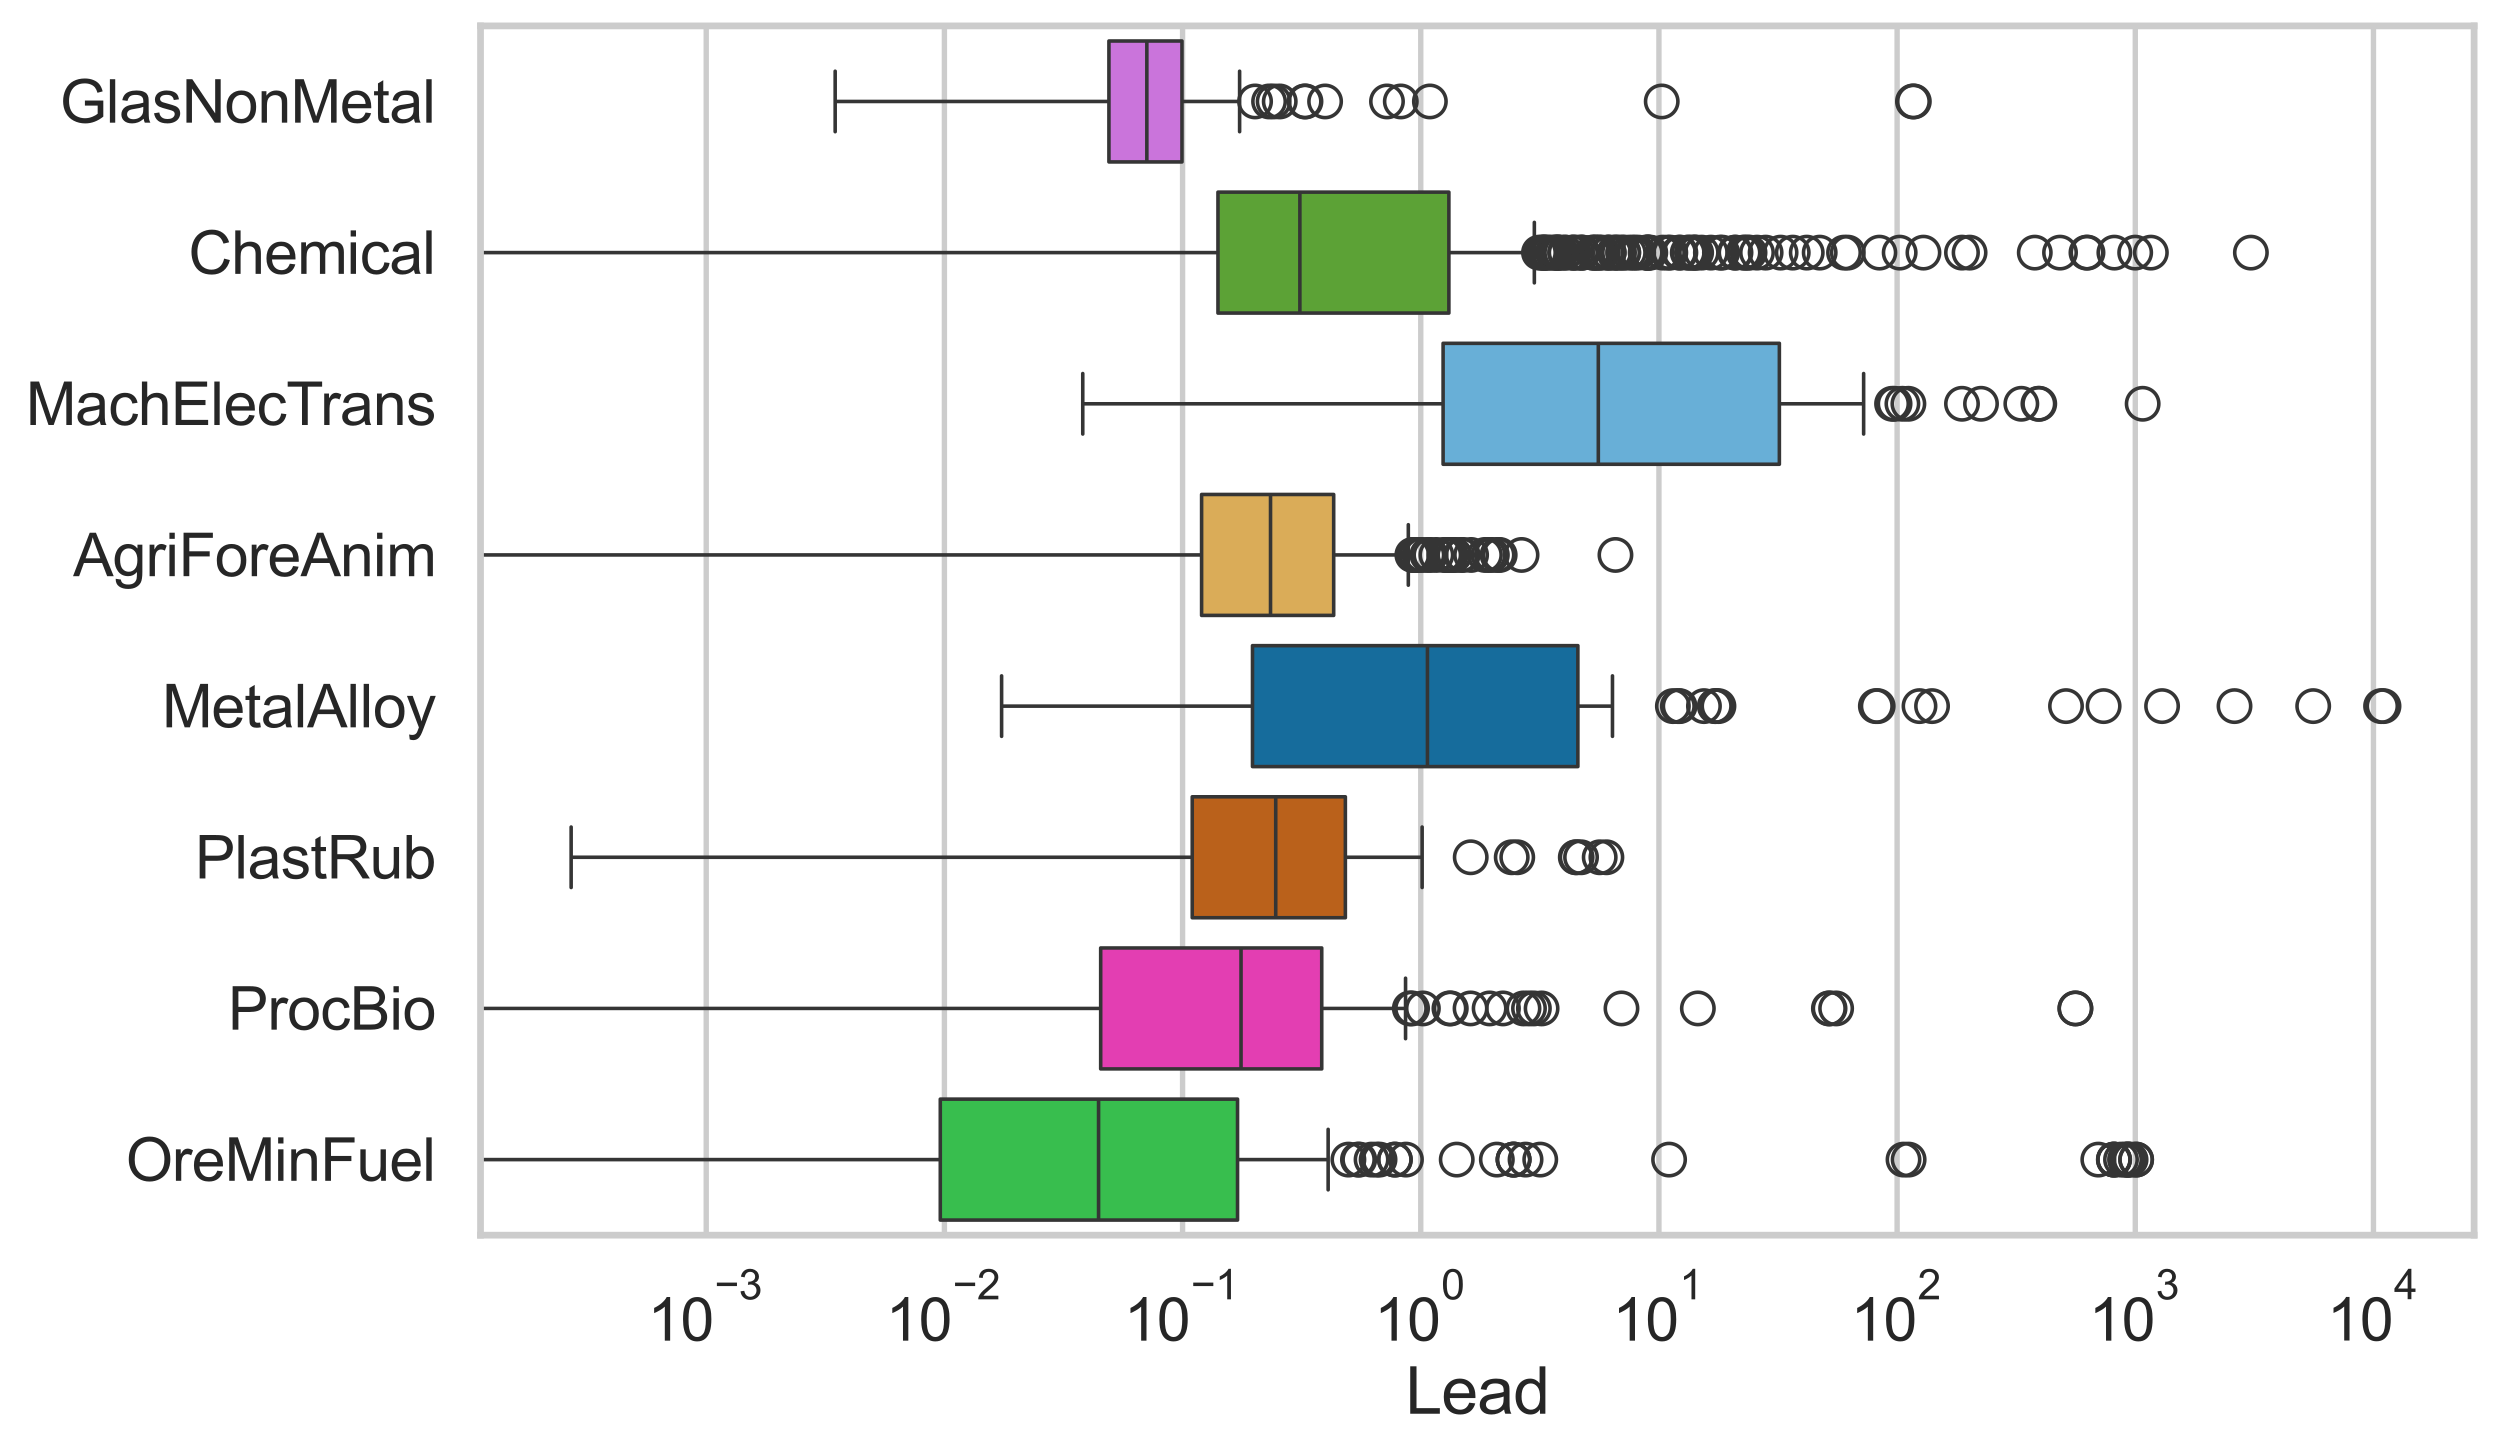 <?xml version="1.0" encoding="utf-8" standalone="no"?>
<!DOCTYPE svg PUBLIC "-//W3C//DTD SVG 1.1//EN"
  "http://www.w3.org/Graphics/SVG/1.1/DTD/svg11.dtd">
<svg xmlns:xlink="http://www.w3.org/1999/xlink" width="695.577pt" height="404.121pt" viewBox="0 0 695.577 404.121" xmlns="http://www.w3.org/2000/svg" version="1.1">
 <defs>
  <style type="text/css">*{stroke-linejoin: round; stroke-linecap: butt}</style>
 </defs>
 <g id="figure_1">
  <g id="patch_1">
   <path d="M 0 404.121 
L 695.577 404.121 
L 695.577 0 
L 0 0 
z
" style="fill: #ffffff"/>
  </g>
  <g id="axes_1">
   <g id="patch_2">
    <path d="M 133.697 343.665 
L 688.377 343.665 
L 688.377 7.2 
L 133.697 7.2 
z
" style="fill: #ffffff"/>
   </g>
   <g id="matplotlib.axis_1">
    <g id="xtick_1">
     <g id="line2d_1">
      <path d="M 196.495 343.665 
L 196.495 7.2 
" clip-path="url(#pb76ad2606c)" style="fill: none; stroke: #cccccc; stroke-width: 1.5; stroke-linecap: round"/>
     </g>
     <g id="text_1">
      <!-- $\mathdefault{10^{-3}}$ -->
      <g style="fill: #262626" transform="translate(180.16 373.18) scale(0.165 -0.165)">
       <defs>
        <path id="ArialMT-31" d="M 2384 0 
L 1822 0 
L 1822 3584 
Q 1619 3391 1289 3197 
Q 959 3003 697 2906 
L 697 3450 
Q 1169 3672 1522 3987 
Q 1875 4303 2022 4600 
L 2384 4600 
L 2384 0 
z
" transform="scale(0.016)"/>
        <path id="ArialMT-30" d="M 266 2259 
Q 266 3072 433 3567 
Q 600 4063 929 4331 
Q 1259 4600 1759 4600 
Q 2128 4600 2406 4451 
Q 2684 4303 2865 4023 
Q 3047 3744 3150 3342 
Q 3253 2941 3253 2259 
Q 3253 1453 3087 958 
Q 2922 463 2592 192 
Q 2263 -78 1759 -78 
Q 1097 -78 719 397 
Q 266 969 266 2259 
z
M 844 2259 
Q 844 1131 1108 757 
Q 1372 384 1759 384 
Q 2147 384 2411 759 
Q 2675 1134 2675 2259 
Q 2675 3391 2411 3762 
Q 2147 4134 1753 4134 
Q 1366 4134 1134 3806 
Q 844 3388 844 2259 
z
" transform="scale(0.016)"/>
        <path id="ArialMT-2212" d="M 3381 1997 
L 356 1997 
L 356 2522 
L 3381 2522 
L 3381 1997 
z
" transform="scale(0.016)"/>
        <path id="ArialMT-33" d="M 269 1209 
L 831 1284 
Q 928 806 1161 595 
Q 1394 384 1728 384 
Q 2125 384 2398 659 
Q 2672 934 2672 1341 
Q 2672 1728 2419 1979 
Q 2166 2231 1775 2231 
Q 1616 2231 1378 2169 
L 1441 2663 
Q 1497 2656 1531 2656 
Q 1891 2656 2178 2843 
Q 2466 3031 2466 3422 
Q 2466 3731 2256 3934 
Q 2047 4138 1716 4138 
Q 1388 4138 1169 3931 
Q 950 3725 888 3313 
L 325 3413 
Q 428 3978 793 4289 
Q 1159 4600 1703 4600 
Q 2078 4600 2393 4439 
Q 2709 4278 2876 4000 
Q 3044 3722 3044 3409 
Q 3044 3113 2884 2869 
Q 2725 2625 2413 2481 
Q 2819 2388 3044 2092 
Q 3269 1797 3269 1353 
Q 3269 753 2831 336 
Q 2394 -81 1725 -81 
Q 1122 -81 723 278 
Q 325 638 269 1209 
z
" transform="scale(0.016)"/>
       </defs>
       <use xlink:href="#ArialMT-31" transform="translate(0 0.994)"/>
       <use xlink:href="#ArialMT-30" transform="translate(55.615 0.994)"/>
       <use xlink:href="#ArialMT-2212" transform="translate(112.973 70.688) scale(0.7)"/>
       <use xlink:href="#ArialMT-33" transform="translate(153.852 70.688) scale(0.7)"/>
      </g>
     </g>
    </g>
    <g id="xtick_2">
     <g id="line2d_2">
      <path d="M 262.763 343.665 
L 262.763 7.2 
" clip-path="url(#pb76ad2606c)" style="fill: none; stroke: #cccccc; stroke-width: 1.5; stroke-linecap: round"/>
     </g>
     <g id="text_2">
      <!-- $\mathdefault{10^{-2}}$ -->
      <g style="fill: #262626" transform="translate(246.428 373.18) scale(0.165 -0.165)">
       <defs>
        <path id="ArialMT-32" d="M 3222 541 
L 3222 0 
L 194 0 
Q 188 203 259 391 
Q 375 700 629 1000 
Q 884 1300 1366 1694 
Q 2113 2306 2375 2664 
Q 2638 3022 2638 3341 
Q 2638 3675 2398 3904 
Q 2159 4134 1775 4134 
Q 1369 4134 1125 3890 
Q 881 3647 878 3216 
L 300 3275 
Q 359 3922 746 4261 
Q 1134 4600 1788 4600 
Q 2447 4600 2831 4234 
Q 3216 3869 3216 3328 
Q 3216 3053 3103 2787 
Q 2991 2522 2730 2228 
Q 2469 1934 1863 1422 
Q 1356 997 1212 845 
Q 1069 694 975 541 
L 3222 541 
z
" transform="scale(0.016)"/>
       </defs>
       <use xlink:href="#ArialMT-31" transform="translate(0 0.994)"/>
       <use xlink:href="#ArialMT-30" transform="translate(55.615 0.994)"/>
       <use xlink:href="#ArialMT-2212" transform="translate(112.973 70.688) scale(0.7)"/>
       <use xlink:href="#ArialMT-32" transform="translate(153.852 70.688) scale(0.7)"/>
      </g>
     </g>
    </g>
    <g id="xtick_3">
     <g id="line2d_3">
      <path d="M 329.031 343.665 
L 329.031 7.2 
" clip-path="url(#pb76ad2606c)" style="fill: none; stroke: #cccccc; stroke-width: 1.5; stroke-linecap: round"/>
     </g>
     <g id="text_3">
      <!-- $\mathdefault{10^{-1}}$ -->
      <g style="fill: #262626" transform="translate(312.696 373.18) scale(0.165 -0.165)">
       <use xlink:href="#ArialMT-31" transform="translate(0 0.994)"/>
       <use xlink:href="#ArialMT-30" transform="translate(55.615 0.994)"/>
       <use xlink:href="#ArialMT-2212" transform="translate(112.973 70.688) scale(0.7)"/>
       <use xlink:href="#ArialMT-31" transform="translate(153.852 70.688) scale(0.7)"/>
      </g>
     </g>
    </g>
    <g id="xtick_4">
     <g id="line2d_4">
      <path d="M 395.298 343.665 
L 395.298 7.2 
" clip-path="url(#pb76ad2606c)" style="fill: none; stroke: #cccccc; stroke-width: 1.5; stroke-linecap: round"/>
     </g>
     <g id="text_4">
      <!-- $\mathdefault{10^{0}}$ -->
      <g style="fill: #262626" transform="translate(382.346 373.18) scale(0.165 -0.165)">
       <use xlink:href="#ArialMT-31" transform="translate(0 0.994)"/>
       <use xlink:href="#ArialMT-30" transform="translate(55.615 0.994)"/>
       <use xlink:href="#ArialMT-30" transform="translate(112.973 70.688) scale(0.7)"/>
      </g>
     </g>
    </g>
    <g id="xtick_5">
     <g id="line2d_5">
      <path d="M 461.566 343.665 
L 461.566 7.2 
" clip-path="url(#pb76ad2606c)" style="fill: none; stroke: #cccccc; stroke-width: 1.5; stroke-linecap: round"/>
     </g>
     <g id="text_5">
      <!-- $\mathdefault{10^{1}}$ -->
      <g style="fill: #262626" transform="translate(448.614 373.18) scale(0.165 -0.165)">
       <use xlink:href="#ArialMT-31" transform="translate(0 0.994)"/>
       <use xlink:href="#ArialMT-30" transform="translate(55.615 0.994)"/>
       <use xlink:href="#ArialMT-31" transform="translate(112.973 70.688) scale(0.7)"/>
      </g>
     </g>
    </g>
    <g id="xtick_6">
     <g id="line2d_6">
      <path d="M 527.834 343.665 
L 527.834 7.2 
" clip-path="url(#pb76ad2606c)" style="fill: none; stroke: #cccccc; stroke-width: 1.5; stroke-linecap: round"/>
     </g>
     <g id="text_6">
      <!-- $\mathdefault{10^{2}}$ -->
      <g style="fill: #262626" transform="translate(514.881 373.18) scale(0.165 -0.165)">
       <use xlink:href="#ArialMT-31" transform="translate(0 0.994)"/>
       <use xlink:href="#ArialMT-30" transform="translate(55.615 0.994)"/>
       <use xlink:href="#ArialMT-32" transform="translate(112.973 70.688) scale(0.7)"/>
      </g>
     </g>
    </g>
    <g id="xtick_7">
     <g id="line2d_7">
      <path d="M 594.102 343.665 
L 594.102 7.2 
" clip-path="url(#pb76ad2606c)" style="fill: none; stroke: #cccccc; stroke-width: 1.5; stroke-linecap: round"/>
     </g>
     <g id="text_7">
      <!-- $\mathdefault{10^{3}}$ -->
      <g style="fill: #262626" transform="translate(581.149 373.18) scale(0.165 -0.165)">
       <use xlink:href="#ArialMT-31" transform="translate(0 0.994)"/>
       <use xlink:href="#ArialMT-30" transform="translate(55.615 0.994)"/>
       <use xlink:href="#ArialMT-33" transform="translate(112.973 70.688) scale(0.7)"/>
      </g>
     </g>
    </g>
    <g id="xtick_8">
     <g id="line2d_8">
      <path d="M 660.369 343.665 
L 660.369 7.2 
" clip-path="url(#pb76ad2606c)" style="fill: none; stroke: #cccccc; stroke-width: 1.5; stroke-linecap: round"/>
     </g>
     <g id="text_8">
      <!-- $\mathdefault{10^{4}}$ -->
      <g style="fill: #262626" transform="translate(647.417 373.015) scale(0.165 -0.165)">
       <defs>
        <path id="ArialMT-34" d="M 2069 0 
L 2069 1097 
L 81 1097 
L 81 1613 
L 2172 4581 
L 2631 4581 
L 2631 1613 
L 3250 1613 
L 3250 1097 
L 2631 1097 
L 2631 0 
L 2069 0 
z
M 2069 1613 
L 2069 3678 
L 634 1613 
L 2069 1613 
z
" transform="scale(0.016)"/>
       </defs>
       <use xlink:href="#ArialMT-31" transform="translate(0 0.202)"/>
       <use xlink:href="#ArialMT-30" transform="translate(55.615 0.202)"/>
       <use xlink:href="#ArialMT-34" transform="translate(112.973 69.895) scale(0.7)"/>
      </g>
     </g>
    </g>
    <g id="xtick_9"/>
    <g id="xtick_10"/>
    <g id="xtick_11"/>
    <g id="xtick_12"/>
    <g id="xtick_13"/>
    <g id="xtick_14"/>
    <g id="xtick_15"/>
    <g id="xtick_16"/>
    <g id="xtick_17"/>
    <g id="xtick_18"/>
    <g id="xtick_19"/>
    <g id="xtick_20"/>
    <g id="xtick_21"/>
    <g id="xtick_22"/>
    <g id="xtick_23"/>
    <g id="xtick_24"/>
    <g id="xtick_25"/>
    <g id="xtick_26"/>
    <g id="xtick_27"/>
    <g id="xtick_28"/>
    <g id="xtick_29"/>
    <g id="xtick_30"/>
    <g id="xtick_31"/>
    <g id="xtick_32"/>
    <g id="xtick_33"/>
    <g id="xtick_34"/>
    <g id="xtick_35"/>
    <g id="xtick_36"/>
    <g id="xtick_37"/>
    <g id="xtick_38"/>
    <g id="xtick_39"/>
    <g id="xtick_40"/>
    <g id="xtick_41"/>
    <g id="xtick_42"/>
    <g id="xtick_43"/>
    <g id="xtick_44"/>
    <g id="xtick_45"/>
    <g id="xtick_46"/>
    <g id="xtick_47"/>
    <g id="xtick_48"/>
    <g id="xtick_49"/>
    <g id="xtick_50"/>
    <g id="xtick_51"/>
    <g id="xtick_52"/>
    <g id="xtick_53"/>
    <g id="xtick_54"/>
    <g id="xtick_55"/>
    <g id="xtick_56"/>
    <g id="xtick_57"/>
    <g id="xtick_58"/>
    <g id="xtick_59"/>
    <g id="xtick_60"/>
    <g id="xtick_61"/>
    <g id="xtick_62"/>
    <g id="xtick_63"/>
    <g id="xtick_64"/>
    <g id="xtick_65"/>
    <g id="xtick_66"/>
    <g id="xtick_67"/>
    <g id="xtick_68"/>
    <g id="xtick_69"/>
    <g id="xtick_70"/>
    <g id="xtick_71"/>
    <g id="xtick_72"/>
    <g id="xtick_73"/>
    <g id="text_9">
     <!-- Lead -->
     <g style="fill: #262626" transform="translate(391.018 393.344) scale(0.18 -0.18)">
      <defs>
       <path id="ArialMT-4c" d="M 469 0 
L 469 4581 
L 1075 4581 
L 1075 541 
L 3331 541 
L 3331 0 
L 469 0 
z
" transform="scale(0.016)"/>
       <path id="ArialMT-65" d="M 2694 1069 
L 3275 997 
Q 3138 488 2766 206 
Q 2394 -75 1816 -75 
Q 1088 -75 661 373 
Q 234 822 234 1631 
Q 234 2469 665 2931 
Q 1097 3394 1784 3394 
Q 2450 3394 2872 2941 
Q 3294 2488 3294 1666 
Q 3294 1616 3291 1516 
L 816 1516 
Q 847 969 1125 678 
Q 1403 388 1819 388 
Q 2128 388 2347 550 
Q 2566 713 2694 1069 
z
M 847 1978 
L 2700 1978 
Q 2663 2397 2488 2606 
Q 2219 2931 1791 2931 
Q 1403 2931 1139 2672 
Q 875 2413 847 1978 
z
" transform="scale(0.016)"/>
       <path id="ArialMT-61" d="M 2588 409 
Q 2275 144 1986 34 
Q 1697 -75 1366 -75 
Q 819 -75 525 192 
Q 231 459 231 875 
Q 231 1119 342 1320 
Q 453 1522 633 1644 
Q 813 1766 1038 1828 
Q 1203 1872 1538 1913 
Q 2219 1994 2541 2106 
Q 2544 2222 2544 2253 
Q 2544 2597 2384 2738 
Q 2169 2928 1744 2928 
Q 1347 2928 1158 2789 
Q 969 2650 878 2297 
L 328 2372 
Q 403 2725 575 2942 
Q 747 3159 1072 3276 
Q 1397 3394 1825 3394 
Q 2250 3394 2515 3294 
Q 2781 3194 2906 3042 
Q 3031 2891 3081 2659 
Q 3109 2516 3109 2141 
L 3109 1391 
Q 3109 606 3145 398 
Q 3181 191 3288 0 
L 2700 0 
Q 2613 175 2588 409 
z
M 2541 1666 
Q 2234 1541 1622 1453 
Q 1275 1403 1131 1340 
Q 988 1278 909 1158 
Q 831 1038 831 891 
Q 831 666 1001 516 
Q 1172 366 1500 366 
Q 1825 366 2078 508 
Q 2331 650 2450 897 
Q 2541 1088 2541 1459 
L 2541 1666 
z
" transform="scale(0.016)"/>
       <path id="ArialMT-64" d="M 2575 0 
L 2575 419 
Q 2259 -75 1647 -75 
Q 1250 -75 917 144 
Q 584 363 401 755 
Q 219 1147 219 1656 
Q 219 2153 384 2558 
Q 550 2963 881 3178 
Q 1213 3394 1622 3394 
Q 1922 3394 2156 3267 
Q 2391 3141 2538 2938 
L 2538 4581 
L 3097 4581 
L 3097 0 
L 2575 0 
z
M 797 1656 
Q 797 1019 1065 703 
Q 1334 388 1700 388 
Q 2069 388 2326 689 
Q 2584 991 2584 1609 
Q 2584 2291 2321 2609 
Q 2059 2928 1675 2928 
Q 1300 2928 1048 2622 
Q 797 2316 797 1656 
z
" transform="scale(0.016)"/>
      </defs>
      <use xlink:href="#ArialMT-4c"/>
      <use xlink:href="#ArialMT-65" transform="translate(55.615 0)"/>
      <use xlink:href="#ArialMT-61" transform="translate(111.23 0)"/>
      <use xlink:href="#ArialMT-64" transform="translate(166.846 0)"/>
     </g>
    </g>
   </g>
   <g id="matplotlib.axis_2">
    <g id="ytick_1">
     <g id="text_10">
      <!-- GlasNonMetal -->
      <g style="fill: #262626" transform="translate(16.659 34.134) scale(0.165 -0.165)">
       <defs>
        <path id="ArialMT-47" d="M 2638 1797 
L 2638 2334 
L 4578 2338 
L 4578 638 
Q 4131 281 3656 101 
Q 3181 -78 2681 -78 
Q 2006 -78 1454 211 
Q 903 500 622 1047 
Q 341 1594 341 2269 
Q 341 2938 620 3517 
Q 900 4097 1425 4378 
Q 1950 4659 2634 4659 
Q 3131 4659 3532 4498 
Q 3934 4338 4162 4050 
Q 4391 3763 4509 3300 
L 3963 3150 
Q 3859 3500 3706 3700 
Q 3553 3900 3268 4020 
Q 2984 4141 2638 4141 
Q 2222 4141 1919 4014 
Q 1616 3888 1430 3681 
Q 1244 3475 1141 3228 
Q 966 2803 966 2306 
Q 966 1694 1177 1281 
Q 1388 869 1791 669 
Q 2194 469 2647 469 
Q 3041 469 3416 620 
Q 3791 772 3984 944 
L 3984 1797 
L 2638 1797 
z
" transform="scale(0.016)"/>
        <path id="ArialMT-6c" d="M 409 0 
L 409 4581 
L 972 4581 
L 972 0 
L 409 0 
z
" transform="scale(0.016)"/>
        <path id="ArialMT-73" d="M 197 991 
L 753 1078 
Q 800 744 1014 566 
Q 1228 388 1613 388 
Q 2000 388 2187 545 
Q 2375 703 2375 916 
Q 2375 1106 2209 1216 
Q 2094 1291 1634 1406 
Q 1016 1563 777 1677 
Q 538 1791 414 1992 
Q 291 2194 291 2438 
Q 291 2659 392 2848 
Q 494 3038 669 3163 
Q 800 3259 1026 3326 
Q 1253 3394 1513 3394 
Q 1903 3394 2198 3281 
Q 2494 3169 2634 2976 
Q 2775 2784 2828 2463 
L 2278 2388 
Q 2241 2644 2061 2787 
Q 1881 2931 1553 2931 
Q 1166 2931 1000 2803 
Q 834 2675 834 2503 
Q 834 2394 903 2306 
Q 972 2216 1119 2156 
Q 1203 2125 1616 2013 
Q 2213 1853 2448 1751 
Q 2684 1650 2818 1456 
Q 2953 1263 2953 975 
Q 2953 694 2789 445 
Q 2625 197 2315 61 
Q 2006 -75 1616 -75 
Q 969 -75 630 194 
Q 291 463 197 991 
z
" transform="scale(0.016)"/>
        <path id="ArialMT-4e" d="M 488 0 
L 488 4581 
L 1109 4581 
L 3516 984 
L 3516 4581 
L 4097 4581 
L 4097 0 
L 3475 0 
L 1069 3600 
L 1069 0 
L 488 0 
z
" transform="scale(0.016)"/>
        <path id="ArialMT-6f" d="M 213 1659 
Q 213 2581 725 3025 
Q 1153 3394 1769 3394 
Q 2453 3394 2887 2945 
Q 3322 2497 3322 1706 
Q 3322 1066 3130 698 
Q 2938 331 2570 128 
Q 2203 -75 1769 -75 
Q 1072 -75 642 372 
Q 213 819 213 1659 
z
M 791 1659 
Q 791 1022 1069 705 
Q 1347 388 1769 388 
Q 2188 388 2466 706 
Q 2744 1025 2744 1678 
Q 2744 2294 2464 2611 
Q 2184 2928 1769 2928 
Q 1347 2928 1069 2612 
Q 791 2297 791 1659 
z
" transform="scale(0.016)"/>
        <path id="ArialMT-6e" d="M 422 0 
L 422 3319 
L 928 3319 
L 928 2847 
Q 1294 3394 1984 3394 
Q 2284 3394 2536 3286 
Q 2788 3178 2913 3003 
Q 3038 2828 3088 2588 
Q 3119 2431 3119 2041 
L 3119 0 
L 2556 0 
L 2556 2019 
Q 2556 2363 2490 2533 
Q 2425 2703 2258 2804 
Q 2091 2906 1866 2906 
Q 1506 2906 1245 2678 
Q 984 2450 984 1813 
L 984 0 
L 422 0 
z
" transform="scale(0.016)"/>
        <path id="ArialMT-4d" d="M 475 0 
L 475 4581 
L 1388 4581 
L 2472 1338 
Q 2622 884 2691 659 
Q 2769 909 2934 1394 
L 4031 4581 
L 4847 4581 
L 4847 0 
L 4263 0 
L 4263 3834 
L 2931 0 
L 2384 0 
L 1059 3900 
L 1059 0 
L 475 0 
z
" transform="scale(0.016)"/>
        <path id="ArialMT-74" d="M 1650 503 
L 1731 6 
Q 1494 -44 1306 -44 
Q 1000 -44 831 53 
Q 663 150 594 308 
Q 525 466 525 972 
L 525 2881 
L 113 2881 
L 113 3319 
L 525 3319 
L 525 4141 
L 1084 4478 
L 1084 3319 
L 1650 3319 
L 1650 2881 
L 1084 2881 
L 1084 941 
Q 1084 700 1114 631 
Q 1144 563 1211 522 
Q 1278 481 1403 481 
Q 1497 481 1650 503 
z
" transform="scale(0.016)"/>
       </defs>
       <use xlink:href="#ArialMT-47"/>
       <use xlink:href="#ArialMT-6c" transform="translate(77.783 0)"/>
       <use xlink:href="#ArialMT-61" transform="translate(100 0)"/>
       <use xlink:href="#ArialMT-73" transform="translate(155.615 0)"/>
       <use xlink:href="#ArialMT-4e" transform="translate(205.615 0)"/>
       <use xlink:href="#ArialMT-6f" transform="translate(277.832 0)"/>
       <use xlink:href="#ArialMT-6e" transform="translate(333.447 0)"/>
       <use xlink:href="#ArialMT-4d" transform="translate(389.062 0)"/>
       <use xlink:href="#ArialMT-65" transform="translate(472.363 0)"/>
       <use xlink:href="#ArialMT-74" transform="translate(527.979 0)"/>
       <use xlink:href="#ArialMT-61" transform="translate(555.762 0)"/>
       <use xlink:href="#ArialMT-6c" transform="translate(611.377 0)"/>
      </g>
     </g>
    </g>
    <g id="ytick_2">
     <g id="text_11">
      <!-- Chemical -->
      <g style="fill: #262626" transform="translate(52.428 76.192) scale(0.165 -0.165)">
       <defs>
        <path id="ArialMT-43" d="M 3763 1606 
L 4369 1453 
Q 4178 706 3683 314 
Q 3188 -78 2472 -78 
Q 1731 -78 1267 223 
Q 803 525 561 1097 
Q 319 1669 319 2325 
Q 319 3041 592 3573 
Q 866 4106 1370 4382 
Q 1875 4659 2481 4659 
Q 3169 4659 3637 4309 
Q 4106 3959 4291 3325 
L 3694 3184 
Q 3534 3684 3231 3912 
Q 2928 4141 2469 4141 
Q 1941 4141 1586 3887 
Q 1231 3634 1087 3207 
Q 944 2781 944 2328 
Q 944 1744 1114 1308 
Q 1284 872 1643 656 
Q 2003 441 2422 441 
Q 2931 441 3284 734 
Q 3638 1028 3763 1606 
z
" transform="scale(0.016)"/>
        <path id="ArialMT-68" d="M 422 0 
L 422 4581 
L 984 4581 
L 984 2938 
Q 1378 3394 1978 3394 
Q 2347 3394 2619 3248 
Q 2891 3103 3008 2847 
Q 3125 2591 3125 2103 
L 3125 0 
L 2563 0 
L 2563 2103 
Q 2563 2525 2380 2717 
Q 2197 2909 1863 2909 
Q 1613 2909 1392 2779 
Q 1172 2650 1078 2428 
Q 984 2206 984 1816 
L 984 0 
L 422 0 
z
" transform="scale(0.016)"/>
        <path id="ArialMT-6d" d="M 422 0 
L 422 3319 
L 925 3319 
L 925 2853 
Q 1081 3097 1340 3245 
Q 1600 3394 1931 3394 
Q 2300 3394 2536 3241 
Q 2772 3088 2869 2813 
Q 3263 3394 3894 3394 
Q 4388 3394 4653 3120 
Q 4919 2847 4919 2278 
L 4919 0 
L 4359 0 
L 4359 2091 
Q 4359 2428 4304 2576 
Q 4250 2725 4106 2815 
Q 3963 2906 3769 2906 
Q 3419 2906 3187 2673 
Q 2956 2441 2956 1928 
L 2956 0 
L 2394 0 
L 2394 2156 
Q 2394 2531 2256 2718 
Q 2119 2906 1806 2906 
Q 1569 2906 1367 2781 
Q 1166 2656 1075 2415 
Q 984 2175 984 1722 
L 984 0 
L 422 0 
z
" transform="scale(0.016)"/>
        <path id="ArialMT-69" d="M 425 3934 
L 425 4581 
L 988 4581 
L 988 3934 
L 425 3934 
z
M 425 0 
L 425 3319 
L 988 3319 
L 988 0 
L 425 0 
z
" transform="scale(0.016)"/>
        <path id="ArialMT-63" d="M 2588 1216 
L 3141 1144 
Q 3050 572 2676 248 
Q 2303 -75 1759 -75 
Q 1078 -75 664 370 
Q 250 816 250 1647 
Q 250 2184 428 2587 
Q 606 2991 970 3192 
Q 1334 3394 1763 3394 
Q 2303 3394 2647 3120 
Q 2991 2847 3088 2344 
L 2541 2259 
Q 2463 2594 2264 2762 
Q 2066 2931 1784 2931 
Q 1359 2931 1093 2626 
Q 828 2322 828 1663 
Q 828 994 1084 691 
Q 1341 388 1753 388 
Q 2084 388 2306 591 
Q 2528 794 2588 1216 
z
" transform="scale(0.016)"/>
       </defs>
       <use xlink:href="#ArialMT-43"/>
       <use xlink:href="#ArialMT-68" transform="translate(72.217 0)"/>
       <use xlink:href="#ArialMT-65" transform="translate(127.832 0)"/>
       <use xlink:href="#ArialMT-6d" transform="translate(183.447 0)"/>
       <use xlink:href="#ArialMT-69" transform="translate(266.748 0)"/>
       <use xlink:href="#ArialMT-63" transform="translate(288.965 0)"/>
       <use xlink:href="#ArialMT-61" transform="translate(338.965 0)"/>
       <use xlink:href="#ArialMT-6c" transform="translate(394.58 0)"/>
      </g>
     </g>
    </g>
    <g id="ytick_3">
     <g id="text_12">
      <!-- MachElecTrans -->
      <g style="fill: #262626" transform="translate(7.2 118.25) scale(0.165 -0.165)">
       <defs>
        <path id="ArialMT-45" d="M 506 0 
L 506 4581 
L 3819 4581 
L 3819 4041 
L 1113 4041 
L 1113 2638 
L 3647 2638 
L 3647 2100 
L 1113 2100 
L 1113 541 
L 3925 541 
L 3925 0 
L 506 0 
z
" transform="scale(0.016)"/>
        <path id="ArialMT-54" d="M 1659 0 
L 1659 4041 
L 150 4041 
L 150 4581 
L 3781 4581 
L 3781 4041 
L 2266 4041 
L 2266 0 
L 1659 0 
z
" transform="scale(0.016)"/>
        <path id="ArialMT-72" d="M 416 0 
L 416 3319 
L 922 3319 
L 922 2816 
Q 1116 3169 1280 3281 
Q 1444 3394 1641 3394 
Q 1925 3394 2219 3213 
L 2025 2691 
Q 1819 2813 1613 2813 
Q 1428 2813 1281 2702 
Q 1134 2591 1072 2394 
Q 978 2094 978 1738 
L 978 0 
L 416 0 
z
" transform="scale(0.016)"/>
       </defs>
       <use xlink:href="#ArialMT-4d"/>
       <use xlink:href="#ArialMT-61" transform="translate(83.301 0)"/>
       <use xlink:href="#ArialMT-63" transform="translate(138.916 0)"/>
       <use xlink:href="#ArialMT-68" transform="translate(188.916 0)"/>
       <use xlink:href="#ArialMT-45" transform="translate(244.531 0)"/>
       <use xlink:href="#ArialMT-6c" transform="translate(311.23 0)"/>
       <use xlink:href="#ArialMT-65" transform="translate(333.447 0)"/>
       <use xlink:href="#ArialMT-63" transform="translate(389.062 0)"/>
       <use xlink:href="#ArialMT-54" transform="translate(439.062 0)"/>
       <use xlink:href="#ArialMT-72" transform="translate(496.396 0)"/>
       <use xlink:href="#ArialMT-61" transform="translate(529.697 0)"/>
       <use xlink:href="#ArialMT-6e" transform="translate(585.312 0)"/>
       <use xlink:href="#ArialMT-73" transform="translate(640.928 0)"/>
      </g>
     </g>
    </g>
    <g id="ytick_4">
     <g id="text_13">
      <!-- AgriForeAnim -->
      <g style="fill: #262626" transform="translate(20.341 160.308) scale(0.165 -0.165)">
       <defs>
        <path id="ArialMT-41" d="M -9 0 
L 1750 4581 
L 2403 4581 
L 4278 0 
L 3588 0 
L 3053 1388 
L 1138 1388 
L 634 0 
L -9 0 
z
M 1313 1881 
L 2866 1881 
L 2388 3150 
Q 2169 3728 2063 4100 
Q 1975 3659 1816 3225 
L 1313 1881 
z
" transform="scale(0.016)"/>
        <path id="ArialMT-67" d="M 319 -275 
L 866 -356 
Q 900 -609 1056 -725 
Q 1266 -881 1628 -881 
Q 2019 -881 2231 -725 
Q 2444 -569 2519 -288 
Q 2563 -116 2559 434 
Q 2191 0 1641 0 
Q 956 0 581 494 
Q 206 988 206 1678 
Q 206 2153 378 2554 
Q 550 2956 876 3175 
Q 1203 3394 1644 3394 
Q 2231 3394 2613 2919 
L 2613 3319 
L 3131 3319 
L 3131 450 
Q 3131 -325 2973 -648 
Q 2816 -972 2473 -1159 
Q 2131 -1347 1631 -1347 
Q 1038 -1347 672 -1080 
Q 306 -813 319 -275 
z
M 784 1719 
Q 784 1066 1043 766 
Q 1303 466 1694 466 
Q 2081 466 2343 764 
Q 2606 1063 2606 1700 
Q 2606 2309 2336 2618 
Q 2066 2928 1684 2928 
Q 1309 2928 1046 2623 
Q 784 2319 784 1719 
z
" transform="scale(0.016)"/>
        <path id="ArialMT-46" d="M 525 0 
L 525 4581 
L 3616 4581 
L 3616 4041 
L 1131 4041 
L 1131 2622 
L 3281 2622 
L 3281 2081 
L 1131 2081 
L 1131 0 
L 525 0 
z
" transform="scale(0.016)"/>
       </defs>
       <use xlink:href="#ArialMT-41"/>
       <use xlink:href="#ArialMT-67" transform="translate(66.699 0)"/>
       <use xlink:href="#ArialMT-72" transform="translate(122.314 0)"/>
       <use xlink:href="#ArialMT-69" transform="translate(155.615 0)"/>
       <use xlink:href="#ArialMT-46" transform="translate(177.832 0)"/>
       <use xlink:href="#ArialMT-6f" transform="translate(238.916 0)"/>
       <use xlink:href="#ArialMT-72" transform="translate(294.531 0)"/>
       <use xlink:href="#ArialMT-65" transform="translate(327.832 0)"/>
       <use xlink:href="#ArialMT-41" transform="translate(383.447 0)"/>
       <use xlink:href="#ArialMT-6e" transform="translate(450.146 0)"/>
       <use xlink:href="#ArialMT-69" transform="translate(505.762 0)"/>
       <use xlink:href="#ArialMT-6d" transform="translate(527.979 0)"/>
      </g>
     </g>
    </g>
    <g id="ytick_5">
     <g id="text_14">
      <!-- MetalAlloy -->
      <g style="fill: #262626" transform="translate(45.088 202.366) scale(0.165 -0.165)">
       <defs>
        <path id="ArialMT-79" d="M 397 -1278 
L 334 -750 
Q 519 -800 656 -800 
Q 844 -800 956 -737 
Q 1069 -675 1141 -563 
Q 1194 -478 1313 -144 
Q 1328 -97 1363 -6 
L 103 3319 
L 709 3319 
L 1400 1397 
Q 1534 1031 1641 628 
Q 1738 1016 1872 1384 
L 2581 3319 
L 3144 3319 
L 1881 -56 
Q 1678 -603 1566 -809 
Q 1416 -1088 1222 -1217 
Q 1028 -1347 759 -1347 
Q 597 -1347 397 -1278 
z
" transform="scale(0.016)"/>
       </defs>
       <use xlink:href="#ArialMT-4d"/>
       <use xlink:href="#ArialMT-65" transform="translate(83.301 0)"/>
       <use xlink:href="#ArialMT-74" transform="translate(138.916 0)"/>
       <use xlink:href="#ArialMT-61" transform="translate(166.699 0)"/>
       <use xlink:href="#ArialMT-6c" transform="translate(222.314 0)"/>
       <use xlink:href="#ArialMT-41" transform="translate(244.531 0)"/>
       <use xlink:href="#ArialMT-6c" transform="translate(311.23 0)"/>
       <use xlink:href="#ArialMT-6c" transform="translate(333.447 0)"/>
       <use xlink:href="#ArialMT-6f" transform="translate(355.664 0)"/>
       <use xlink:href="#ArialMT-79" transform="translate(411.279 0)"/>
      </g>
     </g>
    </g>
    <g id="ytick_6">
     <g id="text_15">
      <!-- PlastRub -->
      <g style="fill: #262626" transform="translate(54.248 244.425) scale(0.165 -0.165)">
       <defs>
        <path id="ArialMT-50" d="M 494 0 
L 494 4581 
L 2222 4581 
Q 2678 4581 2919 4538 
Q 3256 4481 3484 4323 
Q 3713 4166 3852 3881 
Q 3991 3597 3991 3256 
Q 3991 2672 3619 2267 
Q 3247 1863 2275 1863 
L 1100 1863 
L 1100 0 
L 494 0 
z
M 1100 2403 
L 2284 2403 
Q 2872 2403 3119 2622 
Q 3366 2841 3366 3238 
Q 3366 3525 3220 3729 
Q 3075 3934 2838 4000 
Q 2684 4041 2272 4041 
L 1100 4041 
L 1100 2403 
z
" transform="scale(0.016)"/>
        <path id="ArialMT-52" d="M 503 0 
L 503 4581 
L 2534 4581 
Q 3147 4581 3465 4457 
Q 3784 4334 3975 4021 
Q 4166 3709 4166 3331 
Q 4166 2844 3850 2509 
Q 3534 2175 2875 2084 
Q 3116 1969 3241 1856 
Q 3506 1613 3744 1247 
L 4541 0 
L 3778 0 
L 3172 953 
Q 2906 1366 2734 1584 
Q 2563 1803 2427 1890 
Q 2291 1978 2150 2013 
Q 2047 2034 1813 2034 
L 1109 2034 
L 1109 0 
L 503 0 
z
M 1109 2559 
L 2413 2559 
Q 2828 2559 3062 2645 
Q 3297 2731 3419 2920 
Q 3541 3109 3541 3331 
Q 3541 3656 3305 3865 
Q 3069 4075 2559 4075 
L 1109 4075 
L 1109 2559 
z
" transform="scale(0.016)"/>
        <path id="ArialMT-75" d="M 2597 0 
L 2597 488 
Q 2209 -75 1544 -75 
Q 1250 -75 995 37 
Q 741 150 617 320 
Q 494 491 444 738 
Q 409 903 409 1263 
L 409 3319 
L 972 3319 
L 972 1478 
Q 972 1038 1006 884 
Q 1059 663 1231 536 
Q 1403 409 1656 409 
Q 1909 409 2131 539 
Q 2353 669 2445 892 
Q 2538 1116 2538 1541 
L 2538 3319 
L 3100 3319 
L 3100 0 
L 2597 0 
z
" transform="scale(0.016)"/>
        <path id="ArialMT-62" d="M 941 0 
L 419 0 
L 419 4581 
L 981 4581 
L 981 2947 
Q 1338 3394 1891 3394 
Q 2197 3394 2470 3270 
Q 2744 3147 2920 2923 
Q 3097 2700 3197 2384 
Q 3297 2069 3297 1709 
Q 3297 856 2875 390 
Q 2453 -75 1863 -75 
Q 1275 -75 941 416 
L 941 0 
z
M 934 1684 
Q 934 1088 1097 822 
Q 1363 388 1816 388 
Q 2184 388 2453 708 
Q 2722 1028 2722 1663 
Q 2722 2313 2464 2622 
Q 2206 2931 1841 2931 
Q 1472 2931 1203 2611 
Q 934 2291 934 1684 
z
" transform="scale(0.016)"/>
       </defs>
       <use xlink:href="#ArialMT-50"/>
       <use xlink:href="#ArialMT-6c" transform="translate(66.699 0)"/>
       <use xlink:href="#ArialMT-61" transform="translate(88.916 0)"/>
       <use xlink:href="#ArialMT-73" transform="translate(144.531 0)"/>
       <use xlink:href="#ArialMT-74" transform="translate(194.531 0)"/>
       <use xlink:href="#ArialMT-52" transform="translate(222.314 0)"/>
       <use xlink:href="#ArialMT-75" transform="translate(294.531 0)"/>
       <use xlink:href="#ArialMT-62" transform="translate(350.146 0)"/>
      </g>
     </g>
    </g>
    <g id="ytick_7">
     <g id="text_16">
      <!-- ProcBio -->
      <g style="fill: #262626" transform="translate(63.424 286.483) scale(0.165 -0.165)">
       <defs>
        <path id="ArialMT-42" d="M 469 0 
L 469 4581 
L 2188 4581 
Q 2713 4581 3030 4442 
Q 3347 4303 3526 4014 
Q 3706 3725 3706 3409 
Q 3706 3116 3547 2856 
Q 3388 2597 3066 2438 
Q 3481 2316 3704 2022 
Q 3928 1728 3928 1328 
Q 3928 1006 3792 729 
Q 3656 453 3456 303 
Q 3256 153 2954 76 
Q 2653 0 2216 0 
L 469 0 
z
M 1075 2656 
L 2066 2656 
Q 2469 2656 2644 2709 
Q 2875 2778 2992 2937 
Q 3109 3097 3109 3338 
Q 3109 3566 3000 3739 
Q 2891 3913 2687 3977 
Q 2484 4041 1991 4041 
L 1075 4041 
L 1075 2656 
z
M 1075 541 
L 2216 541 
Q 2509 541 2628 563 
Q 2838 600 2978 687 
Q 3119 775 3209 942 
Q 3300 1109 3300 1328 
Q 3300 1584 3169 1773 
Q 3038 1963 2805 2039 
Q 2572 2116 2134 2116 
L 1075 2116 
L 1075 541 
z
" transform="scale(0.016)"/>
       </defs>
       <use xlink:href="#ArialMT-50"/>
       <use xlink:href="#ArialMT-72" transform="translate(66.699 0)"/>
       <use xlink:href="#ArialMT-6f" transform="translate(100 0)"/>
       <use xlink:href="#ArialMT-63" transform="translate(155.615 0)"/>
       <use xlink:href="#ArialMT-42" transform="translate(205.615 0)"/>
       <use xlink:href="#ArialMT-69" transform="translate(272.314 0)"/>
       <use xlink:href="#ArialMT-6f" transform="translate(294.531 0)"/>
      </g>
     </g>
    </g>
    <g id="ytick_8">
     <g id="text_17">
      <!-- OreMinFuel -->
      <g style="fill: #262626" transform="translate(35.013 328.541) scale(0.165 -0.165)">
       <defs>
        <path id="ArialMT-4f" d="M 309 2231 
Q 309 3372 921 4017 
Q 1534 4663 2503 4663 
Q 3138 4663 3647 4359 
Q 4156 4056 4423 3514 
Q 4691 2972 4691 2284 
Q 4691 1588 4409 1038 
Q 4128 488 3612 205 
Q 3097 -78 2500 -78 
Q 1853 -78 1343 234 
Q 834 547 571 1087 
Q 309 1628 309 2231 
z
M 934 2222 
Q 934 1394 1379 917 
Q 1825 441 2497 441 
Q 3181 441 3623 922 
Q 4066 1403 4066 2288 
Q 4066 2847 3877 3264 
Q 3688 3681 3323 3911 
Q 2959 4141 2506 4141 
Q 1863 4141 1398 3698 
Q 934 3256 934 2222 
z
" transform="scale(0.016)"/>
       </defs>
       <use xlink:href="#ArialMT-4f"/>
       <use xlink:href="#ArialMT-72" transform="translate(77.783 0)"/>
       <use xlink:href="#ArialMT-65" transform="translate(111.084 0)"/>
       <use xlink:href="#ArialMT-4d" transform="translate(166.699 0)"/>
       <use xlink:href="#ArialMT-69" transform="translate(250 0)"/>
       <use xlink:href="#ArialMT-6e" transform="translate(272.217 0)"/>
       <use xlink:href="#ArialMT-46" transform="translate(327.832 0)"/>
       <use xlink:href="#ArialMT-75" transform="translate(388.916 0)"/>
       <use xlink:href="#ArialMT-65" transform="translate(444.531 0)"/>
       <use xlink:href="#ArialMT-6c" transform="translate(500.146 0)"/>
      </g>
     </g>
    </g>
   </g>
   <g id="patch_3">
    <path d="M 308.537 11.406 
L 308.537 45.052 
L 328.863 45.052 
L 328.863 11.406 
L 308.537 11.406 
z
" clip-path="url(#pb76ad2606c)" style="fill: #ca74db; stroke: #353535; stroke-linejoin: miter"/>
   </g>
   <g id="line2d_9">
    <path d="M 308.537 28.229 
L 232.37 28.229 
" clip-path="url(#pb76ad2606c)" style="fill: none; stroke: #353535"/>
   </g>
   <g id="line2d_10">
    <path d="M 328.863 28.229 
L 344.898 28.229 
" clip-path="url(#pb76ad2606c)" style="fill: none; stroke: #353535"/>
   </g>
   <g id="line2d_11">
    <path d="M 232.37 19.817 
L 232.37 36.641 
" clip-path="url(#pb76ad2606c)" style="fill: none; stroke: #353535; stroke-linecap: round"/>
   </g>
   <g id="line2d_12">
    <path d="M 344.898 19.817 
L 344.898 36.641 
" clip-path="url(#pb76ad2606c)" style="fill: none; stroke: #353535; stroke-linecap: round"/>
   </g>
   <g id="line2d_13">
    <defs>
     <path id="mad058ea9ae" d="M 0 4.5 
C 1.193 4.5 2.338 4.026 3.182 3.182 
C 4.026 2.338 4.5 1.193 4.5 0 
C 4.5 -1.193 4.026 -2.338 3.182 -3.182 
C 2.338 -4.026 1.193 -4.5 0 -4.5 
C -1.193 -4.5 -2.338 -4.026 -3.182 -3.182 
C -4.026 -2.338 -4.5 -1.193 -4.5 0 
C -4.5 1.193 -4.026 2.338 -3.182 3.182 
C -2.338 4.026 -1.193 4.5 0 4.5 
z
" style="stroke: #353535"/>
    </defs>
    <g clip-path="url(#pb76ad2606c)">
     <use xlink:href="#mad058ea9ae" x="-1" y="28.229" style="fill-opacity: 0; stroke: #353535"/>
     <use xlink:href="#mad058ea9ae" x="363.223" y="28.229" style="fill-opacity: 0; stroke: #353535"/>
     <use xlink:href="#mad058ea9ae" x="385.903" y="28.229" style="fill-opacity: 0; stroke: #353535"/>
     <use xlink:href="#mad058ea9ae" x="353.093" y="28.229" style="fill-opacity: 0; stroke: #353535"/>
     <use xlink:href="#mad058ea9ae" x="532.244" y="28.229" style="fill-opacity: 0; stroke: #353535"/>
     <use xlink:href="#mad058ea9ae" x="389.742" y="28.229" style="fill-opacity: 0; stroke: #353535"/>
     <use xlink:href="#mad058ea9ae" x="368.682" y="28.229" style="fill-opacity: 0; stroke: #353535"/>
     <use xlink:href="#mad058ea9ae" x="349.2" y="28.229" style="fill-opacity: 0; stroke: #353535"/>
     <use xlink:href="#mad058ea9ae" x="354.356" y="28.229" style="fill-opacity: 0; stroke: #353535"/>
     <use xlink:href="#mad058ea9ae" x="532.486" y="28.229" style="fill-opacity: 0; stroke: #353535"/>
     <use xlink:href="#mad058ea9ae" x="462.342" y="28.229" style="fill-opacity: 0; stroke: #353535"/>
     <use xlink:href="#mad058ea9ae" x="397.839" y="28.229" style="fill-opacity: 0; stroke: #353535"/>
     <use xlink:href="#mad058ea9ae" x="356.059" y="28.229" style="fill-opacity: 0; stroke: #353535"/>
     <use xlink:href="#mad058ea9ae" x="362.991" y="28.229" style="fill-opacity: 0; stroke: #353535"/>
    </g>
   </g>
   <g id="patch_4">
    <path d="M 338.875 53.464 
L 338.875 87.11 
L 403.123 87.11 
L 403.123 53.464 
L 338.875 53.464 
z
" clip-path="url(#pb76ad2606c)" style="fill: #5ca236; stroke: #353535; stroke-linejoin: miter"/>
   </g>
   <g id="line2d_14">
    <path d="M 338.875 70.287 
L -1 70.287 
" clip-path="url(#pb76ad2606c)" style="fill: none; stroke: #353535"/>
   </g>
   <g id="line2d_15">
    <path d="M 403.123 70.287 
L 426.902 70.287 
" clip-path="url(#pb76ad2606c)" style="fill: none; stroke: #353535"/>
   </g>
   <g id="line2d_16">
    <path clip-path="url(#pb76ad2606c)" style="fill: none; stroke: #353535; stroke-linecap: round"/>
   </g>
   <g id="line2d_17">
    <path d="M 426.902 61.875 
L 426.902 78.699 
" clip-path="url(#pb76ad2606c)" style="fill: none; stroke: #353535; stroke-linecap: round"/>
   </g>
   <g id="line2d_18">
    <g clip-path="url(#pb76ad2606c)">
     <use xlink:href="#mad058ea9ae" x="455.821" y="70.287" style="fill-opacity: 0; stroke: #353535"/>
     <use xlink:href="#mad058ea9ae" x="443.894" y="70.287" style="fill-opacity: 0; stroke: #353535"/>
     <use xlink:href="#mad058ea9ae" x="444.782" y="70.287" style="fill-opacity: 0; stroke: #353535"/>
     <use xlink:href="#mad058ea9ae" x="473.451" y="70.287" style="fill-opacity: 0; stroke: #353535"/>
     <use xlink:href="#mad058ea9ae" x="433.656" y="70.287" style="fill-opacity: 0; stroke: #353535"/>
     <use xlink:href="#mad058ea9ae" x="433.557" y="70.287" style="fill-opacity: 0; stroke: #353535"/>
     <use xlink:href="#mad058ea9ae" x="462.605" y="70.287" style="fill-opacity: 0; stroke: #353535"/>
     <use xlink:href="#mad058ea9ae" x="580.518" y="70.287" style="fill-opacity: 0; stroke: #353535"/>
     <use xlink:href="#mad058ea9ae" x="445.06" y="70.287" style="fill-opacity: 0; stroke: #353535"/>
     <use xlink:href="#mad058ea9ae" x="454.226" y="70.287" style="fill-opacity: 0; stroke: #353535"/>
     <use xlink:href="#mad058ea9ae" x="435.591" y="70.287" style="fill-opacity: 0; stroke: #353535"/>
     <use xlink:href="#mad058ea9ae" x="547.997" y="70.287" style="fill-opacity: 0; stroke: #353535"/>
     <use xlink:href="#mad058ea9ae" x="488.849" y="70.287" style="fill-opacity: 0; stroke: #353535"/>
     <use xlink:href="#mad058ea9ae" x="464.731" y="70.287" style="fill-opacity: 0; stroke: #353535"/>
     <use xlink:href="#mad058ea9ae" x="454.851" y="70.287" style="fill-opacity: 0; stroke: #353535"/>
     <use xlink:href="#mad058ea9ae" x="428.914" y="70.287" style="fill-opacity: 0; stroke: #353535"/>
     <use xlink:href="#mad058ea9ae" x="458.723" y="70.287" style="fill-opacity: 0; stroke: #353535"/>
     <use xlink:href="#mad058ea9ae" x="498.792" y="70.287" style="fill-opacity: 0; stroke: #353535"/>
     <use xlink:href="#mad058ea9ae" x="471.92" y="70.287" style="fill-opacity: 0; stroke: #353535"/>
     <use xlink:href="#mad058ea9ae" x="479.175" y="70.287" style="fill-opacity: 0; stroke: #353535"/>
     <use xlink:href="#mad058ea9ae" x="588.283" y="70.287" style="fill-opacity: 0; stroke: #353535"/>
     <use xlink:href="#mad058ea9ae" x="528.547" y="70.287" style="fill-opacity: 0; stroke: #353535"/>
     <use xlink:href="#mad058ea9ae" x="458.464" y="70.287" style="fill-opacity: 0; stroke: #353535"/>
     <use xlink:href="#mad058ea9ae" x="478.529" y="70.287" style="fill-opacity: 0; stroke: #353535"/>
     <use xlink:href="#mad058ea9ae" x="437.862" y="70.287" style="fill-opacity: 0; stroke: #353535"/>
     <use xlink:href="#mad058ea9ae" x="453.178" y="70.287" style="fill-opacity: 0; stroke: #353535"/>
     <use xlink:href="#mad058ea9ae" x="459.166" y="70.287" style="fill-opacity: 0; stroke: #353535"/>
     <use xlink:href="#mad058ea9ae" x="449.96" y="70.287" style="fill-opacity: 0; stroke: #353535"/>
     <use xlink:href="#mad058ea9ae" x="471.65" y="70.287" style="fill-opacity: 0; stroke: #353535"/>
     <use xlink:href="#mad058ea9ae" x="566.136" y="70.287" style="fill-opacity: 0; stroke: #353535"/>
     <use xlink:href="#mad058ea9ae" x="439.848" y="70.287" style="fill-opacity: 0; stroke: #353535"/>
     <use xlink:href="#mad058ea9ae" x="467.149" y="70.287" style="fill-opacity: 0; stroke: #353535"/>
     <use xlink:href="#mad058ea9ae" x="443.144" y="70.287" style="fill-opacity: 0; stroke: #353535"/>
     <use xlink:href="#mad058ea9ae" x="440.208" y="70.287" style="fill-opacity: 0; stroke: #353535"/>
     <use xlink:href="#mad058ea9ae" x="486.265" y="70.287" style="fill-opacity: 0; stroke: #353535"/>
     <use xlink:href="#mad058ea9ae" x="429.894" y="70.287" style="fill-opacity: 0; stroke: #353535"/>
     <use xlink:href="#mad058ea9ae" x="444.015" y="70.287" style="fill-opacity: 0; stroke: #353535"/>
     <use xlink:href="#mad058ea9ae" x="445.777" y="70.287" style="fill-opacity: 0; stroke: #353535"/>
     <use xlink:href="#mad058ea9ae" x="432.851" y="70.287" style="fill-opacity: 0; stroke: #353535"/>
     <use xlink:href="#mad058ea9ae" x="545.883" y="70.287" style="fill-opacity: 0; stroke: #353535"/>
     <use xlink:href="#mad058ea9ae" x="491.246" y="70.287" style="fill-opacity: 0; stroke: #353535"/>
     <use xlink:href="#mad058ea9ae" x="495.413" y="70.287" style="fill-opacity: 0; stroke: #353535"/>
     <use xlink:href="#mad058ea9ae" x="429.499" y="70.287" style="fill-opacity: 0; stroke: #353535"/>
     <use xlink:href="#mad058ea9ae" x="449.112" y="70.287" style="fill-opacity: 0; stroke: #353535"/>
     <use xlink:href="#mad058ea9ae" x="482.69" y="70.287" style="fill-opacity: 0; stroke: #353535"/>
     <use xlink:href="#mad058ea9ae" x="457.863" y="70.287" style="fill-opacity: 0; stroke: #353535"/>
     <use xlink:href="#mad058ea9ae" x="502.69" y="70.287" style="fill-opacity: 0; stroke: #353535"/>
     <use xlink:href="#mad058ea9ae" x="438.787" y="70.287" style="fill-opacity: 0; stroke: #353535"/>
     <use xlink:href="#mad058ea9ae" x="469.58" y="70.287" style="fill-opacity: 0; stroke: #353535"/>
     <use xlink:href="#mad058ea9ae" x="450.463" y="70.287" style="fill-opacity: 0; stroke: #353535"/>
     <use xlink:href="#mad058ea9ae" x="514.111" y="70.287" style="fill-opacity: 0; stroke: #353535"/>
     <use xlink:href="#mad058ea9ae" x="513.069" y="70.287" style="fill-opacity: 0; stroke: #353535"/>
     <use xlink:href="#mad058ea9ae" x="486.773" y="70.287" style="fill-opacity: 0; stroke: #353535"/>
     <use xlink:href="#mad058ea9ae" x="432.687" y="70.287" style="fill-opacity: 0; stroke: #353535"/>
     <use xlink:href="#mad058ea9ae" x="470.748" y="70.287" style="fill-opacity: 0; stroke: #353535"/>
     <use xlink:href="#mad058ea9ae" x="451.647" y="70.287" style="fill-opacity: 0; stroke: #353535"/>
     <use xlink:href="#mad058ea9ae" x="432.017" y="70.287" style="fill-opacity: 0; stroke: #353535"/>
     <use xlink:href="#mad058ea9ae" x="440.252" y="70.287" style="fill-opacity: 0; stroke: #353535"/>
     <use xlink:href="#mad058ea9ae" x="482.87" y="70.287" style="fill-opacity: 0; stroke: #353535"/>
     <use xlink:href="#mad058ea9ae" x="485.438" y="70.287" style="fill-opacity: 0; stroke: #353535"/>
     <use xlink:href="#mad058ea9ae" x="464.047" y="70.287" style="fill-opacity: 0; stroke: #353535"/>
     <use xlink:href="#mad058ea9ae" x="594.073" y="70.287" style="fill-opacity: 0; stroke: #353535"/>
     <use xlink:href="#mad058ea9ae" x="471.371" y="70.287" style="fill-opacity: 0; stroke: #353535"/>
     <use xlink:href="#mad058ea9ae" x="626.266" y="70.287" style="fill-opacity: 0; stroke: #353535"/>
     <use xlink:href="#mad058ea9ae" x="429.694" y="70.287" style="fill-opacity: 0; stroke: #353535"/>
     <use xlink:href="#mad058ea9ae" x="433.238" y="70.287" style="fill-opacity: 0; stroke: #353535"/>
     <use xlink:href="#mad058ea9ae" x="437.402" y="70.287" style="fill-opacity: 0; stroke: #353535"/>
     <use xlink:href="#mad058ea9ae" x="467.535" y="70.287" style="fill-opacity: 0; stroke: #353535"/>
     <use xlink:href="#mad058ea9ae" x="451.637" y="70.287" style="fill-opacity: 0; stroke: #353535"/>
     <use xlink:href="#mad058ea9ae" x="580.805" y="70.287" style="fill-opacity: 0; stroke: #353535"/>
     <use xlink:href="#mad058ea9ae" x="430.62" y="70.287" style="fill-opacity: 0; stroke: #353535"/>
     <use xlink:href="#mad058ea9ae" x="573.161" y="70.287" style="fill-opacity: 0; stroke: #353535"/>
     <use xlink:href="#mad058ea9ae" x="433.44" y="70.287" style="fill-opacity: 0; stroke: #353535"/>
     <use xlink:href="#mad058ea9ae" x="535.163" y="70.287" style="fill-opacity: 0; stroke: #353535"/>
     <use xlink:href="#mad058ea9ae" x="431.056" y="70.287" style="fill-opacity: 0; stroke: #353535"/>
     <use xlink:href="#mad058ea9ae" x="449.33" y="70.287" style="fill-opacity: 0; stroke: #353535"/>
     <use xlink:href="#mad058ea9ae" x="434.379" y="70.287" style="fill-opacity: 0; stroke: #353535"/>
     <use xlink:href="#mad058ea9ae" x="447.6" y="70.287" style="fill-opacity: 0; stroke: #353535"/>
     <use xlink:href="#mad058ea9ae" x="598.437" y="70.287" style="fill-opacity: 0; stroke: #353535"/>
     <use xlink:href="#mad058ea9ae" x="447.584" y="70.287" style="fill-opacity: 0; stroke: #353535"/>
     <use xlink:href="#mad058ea9ae" x="485.103" y="70.287" style="fill-opacity: 0; stroke: #353535"/>
     <use xlink:href="#mad058ea9ae" x="429.471" y="70.287" style="fill-opacity: 0; stroke: #353535"/>
     <use xlink:href="#mad058ea9ae" x="443.197" y="70.287" style="fill-opacity: 0; stroke: #353535"/>
     <use xlink:href="#mad058ea9ae" x="522.903" y="70.287" style="fill-opacity: 0; stroke: #353535"/>
     <use xlink:href="#mad058ea9ae" x="469.834" y="70.287" style="fill-opacity: 0; stroke: #353535"/>
     <use xlink:href="#mad058ea9ae" x="476.019" y="70.287" style="fill-opacity: 0; stroke: #353535"/>
     <use xlink:href="#mad058ea9ae" x="458.301" y="70.287" style="fill-opacity: 0; stroke: #353535"/>
     <use xlink:href="#mad058ea9ae" x="428.192" y="70.287" style="fill-opacity: 0; stroke: #353535"/>
     <use xlink:href="#mad058ea9ae" x="437.788" y="70.287" style="fill-opacity: 0; stroke: #353535"/>
     <use xlink:href="#mad058ea9ae" x="458.464" y="70.287" style="fill-opacity: 0; stroke: #353535"/>
     <use xlink:href="#mad058ea9ae" x="447.368" y="70.287" style="fill-opacity: 0; stroke: #353535"/>
     <use xlink:href="#mad058ea9ae" x="506.295" y="70.287" style="fill-opacity: 0; stroke: #353535"/>
     <use xlink:href="#mad058ea9ae" x="435.437" y="70.287" style="fill-opacity: 0; stroke: #353535"/>
    </g>
   </g>
   <g id="patch_5">
    <path d="M 401.515 95.522 
L 401.515 129.168 
L 495.074 129.168 
L 495.074 95.522 
L 401.515 95.522 
z
" clip-path="url(#pb76ad2606c)" style="fill: #68afd7; stroke: #353535; stroke-linejoin: miter"/>
   </g>
   <g id="line2d_19">
    <path d="M 401.515 112.345 
L 301.257 112.345 
" clip-path="url(#pb76ad2606c)" style="fill: none; stroke: #353535"/>
   </g>
   <g id="line2d_20">
    <path d="M 495.074 112.345 
L 518.521 112.345 
" clip-path="url(#pb76ad2606c)" style="fill: none; stroke: #353535"/>
   </g>
   <g id="line2d_21">
    <path d="M 301.257 103.934 
L 301.257 120.757 
" clip-path="url(#pb76ad2606c)" style="fill: none; stroke: #353535; stroke-linecap: round"/>
   </g>
   <g id="line2d_22">
    <path d="M 518.521 103.934 
L 518.521 120.757 
" clip-path="url(#pb76ad2606c)" style="fill: none; stroke: #353535; stroke-linecap: round"/>
   </g>
   <g id="line2d_23">
    <g clip-path="url(#pb76ad2606c)">
     <use xlink:href="#mad058ea9ae" x="526.432" y="112.345" style="fill-opacity: 0; stroke: #353535"/>
     <use xlink:href="#mad058ea9ae" x="551.175" y="112.345" style="fill-opacity: 0; stroke: #353535"/>
     <use xlink:href="#mad058ea9ae" x="567.384" y="112.345" style="fill-opacity: 0; stroke: #353535"/>
     <use xlink:href="#mad058ea9ae" x="545.883" y="112.345" style="fill-opacity: 0; stroke: #353535"/>
     <use xlink:href="#mad058ea9ae" x="527.124" y="112.345" style="fill-opacity: 0; stroke: #353535"/>
     <use xlink:href="#mad058ea9ae" x="530.975" y="112.345" style="fill-opacity: 0; stroke: #353535"/>
     <use xlink:href="#mad058ea9ae" x="529.308" y="112.345" style="fill-opacity: 0; stroke: #353535"/>
     <use xlink:href="#mad058ea9ae" x="567.151" y="112.345" style="fill-opacity: 0; stroke: #353535"/>
     <use xlink:href="#mad058ea9ae" x="596.152" y="112.345" style="fill-opacity: 0; stroke: #353535"/>
     <use xlink:href="#mad058ea9ae" x="562.397" y="112.345" style="fill-opacity: 0; stroke: #353535"/>
    </g>
   </g>
   <g id="patch_6">
    <path d="M 334.321 137.58 
L 334.321 171.226 
L 371.071 171.226 
L 371.071 137.58 
L 334.321 137.58 
z
" clip-path="url(#pb76ad2606c)" style="fill: #daac58; stroke: #353535; stroke-linejoin: miter"/>
   </g>
   <g id="line2d_24">
    <path d="M 334.321 154.403 
L -1 154.403 
" clip-path="url(#pb76ad2606c)" style="fill: none; stroke: #353535"/>
   </g>
   <g id="line2d_25">
    <path d="M 371.071 154.403 
L 391.837 154.403 
" clip-path="url(#pb76ad2606c)" style="fill: none; stroke: #353535"/>
   </g>
   <g id="line2d_26">
    <path clip-path="url(#pb76ad2606c)" style="fill: none; stroke: #353535; stroke-linecap: round"/>
   </g>
   <g id="line2d_27">
    <path d="M 391.837 145.992 
L 391.837 162.815 
" clip-path="url(#pb76ad2606c)" style="fill: none; stroke: #353535; stroke-linecap: round"/>
   </g>
   <g id="line2d_28">
    <g clip-path="url(#pb76ad2606c)">
     <use xlink:href="#mad058ea9ae" x="399.647" y="154.403" style="fill-opacity: 0; stroke: #353535"/>
     <use xlink:href="#mad058ea9ae" x="413.156" y="154.403" style="fill-opacity: 0; stroke: #353535"/>
     <use xlink:href="#mad058ea9ae" x="403.23" y="154.403" style="fill-opacity: 0; stroke: #353535"/>
     <use xlink:href="#mad058ea9ae" x="402.317" y="154.403" style="fill-opacity: 0; stroke: #353535"/>
     <use xlink:href="#mad058ea9ae" x="393.476" y="154.403" style="fill-opacity: 0; stroke: #353535"/>
     <use xlink:href="#mad058ea9ae" x="417.259" y="154.403" style="fill-opacity: 0; stroke: #353535"/>
     <use xlink:href="#mad058ea9ae" x="393.28" y="154.403" style="fill-opacity: 0; stroke: #353535"/>
     <use xlink:href="#mad058ea9ae" x="394.955" y="154.403" style="fill-opacity: 0; stroke: #353535"/>
     <use xlink:href="#mad058ea9ae" x="415.08" y="154.403" style="fill-opacity: 0; stroke: #353535"/>
     <use xlink:href="#mad058ea9ae" x="409.304" y="154.403" style="fill-opacity: 0; stroke: #353535"/>
     <use xlink:href="#mad058ea9ae" x="394.13" y="154.403" style="fill-opacity: 0; stroke: #353535"/>
     <use xlink:href="#mad058ea9ae" x="449.466" y="154.403" style="fill-opacity: 0; stroke: #353535"/>
     <use xlink:href="#mad058ea9ae" x="403.327" y="154.403" style="fill-opacity: 0; stroke: #353535"/>
     <use xlink:href="#mad058ea9ae" x="397.138" y="154.403" style="fill-opacity: 0; stroke: #353535"/>
     <use xlink:href="#mad058ea9ae" x="423.34" y="154.403" style="fill-opacity: 0; stroke: #353535"/>
     <use xlink:href="#mad058ea9ae" x="392.961" y="154.403" style="fill-opacity: 0; stroke: #353535"/>
     <use xlink:href="#mad058ea9ae" x="395.563" y="154.403" style="fill-opacity: 0; stroke: #353535"/>
     <use xlink:href="#mad058ea9ae" x="416.651" y="154.403" style="fill-opacity: 0; stroke: #353535"/>
     <use xlink:href="#mad058ea9ae" x="404.584" y="154.403" style="fill-opacity: 0; stroke: #353535"/>
     <use xlink:href="#mad058ea9ae" x="397.981" y="154.403" style="fill-opacity: 0; stroke: #353535"/>
     <use xlink:href="#mad058ea9ae" x="414.162" y="154.403" style="fill-opacity: 0; stroke: #353535"/>
     <use xlink:href="#mad058ea9ae" x="406.559" y="154.403" style="fill-opacity: 0; stroke: #353535"/>
     <use xlink:href="#mad058ea9ae" x="404.668" y="154.403" style="fill-opacity: 0; stroke: #353535"/>
     <use xlink:href="#mad058ea9ae" x="406.967" y="154.403" style="fill-opacity: 0; stroke: #353535"/>
     <use xlink:href="#mad058ea9ae" x="401.837" y="154.403" style="fill-opacity: 0; stroke: #353535"/>
     <use xlink:href="#mad058ea9ae" x="402.589" y="154.403" style="fill-opacity: 0; stroke: #353535"/>
     <use xlink:href="#mad058ea9ae" x="403.637" y="154.403" style="fill-opacity: 0; stroke: #353535"/>
    </g>
   </g>
   <g id="patch_7">
    <path d="M 348.484 179.638 
L 348.484 213.285 
L 439.011 213.285 
L 439.011 179.638 
L 348.484 179.638 
z
" clip-path="url(#pb76ad2606c)" style="fill: #166c9c; stroke: #353535; stroke-linejoin: miter"/>
   </g>
   <g id="line2d_29">
    <path d="M 348.484 196.461 
L 278.676 196.461 
" clip-path="url(#pb76ad2606c)" style="fill: none; stroke: #353535"/>
   </g>
   <g id="line2d_30">
    <path d="M 439.011 196.461 
L 448.641 196.461 
" clip-path="url(#pb76ad2606c)" style="fill: none; stroke: #353535"/>
   </g>
   <g id="line2d_31">
    <path d="M 278.676 188.05 
L 278.676 204.873 
" clip-path="url(#pb76ad2606c)" style="fill: none; stroke: #353535; stroke-linecap: round"/>
   </g>
   <g id="line2d_32">
    <path d="M 448.641 188.05 
L 448.641 204.873 
" clip-path="url(#pb76ad2606c)" style="fill: none; stroke: #353535; stroke-linecap: round"/>
   </g>
   <g id="line2d_33">
    <g clip-path="url(#pb76ad2606c)">
     <use xlink:href="#mad058ea9ae" x="537.55" y="196.461" style="fill-opacity: 0; stroke: #353535"/>
     <use xlink:href="#mad058ea9ae" x="466.838" y="196.461" style="fill-opacity: 0; stroke: #353535"/>
     <use xlink:href="#mad058ea9ae" x="621.709" y="196.461" style="fill-opacity: 0; stroke: #353535"/>
     <use xlink:href="#mad058ea9ae" x="522.429" y="196.461" style="fill-opacity: 0; stroke: #353535"/>
     <use xlink:href="#mad058ea9ae" x="474.091" y="196.461" style="fill-opacity: 0; stroke: #353535"/>
     <use xlink:href="#mad058ea9ae" x="467.312" y="196.461" style="fill-opacity: 0; stroke: #353535"/>
     <use xlink:href="#mad058ea9ae" x="478.124" y="196.461" style="fill-opacity: 0; stroke: #353535"/>
     <use xlink:href="#mad058ea9ae" x="477.103" y="196.461" style="fill-opacity: 0; stroke: #353535"/>
     <use xlink:href="#mad058ea9ae" x="465.448" y="196.461" style="fill-opacity: 0; stroke: #353535"/>
     <use xlink:href="#mad058ea9ae" x="534.064" y="196.461" style="fill-opacity: 0; stroke: #353535"/>
     <use xlink:href="#mad058ea9ae" x="521.922" y="196.461" style="fill-opacity: 0; stroke: #353535"/>
     <use xlink:href="#mad058ea9ae" x="643.601" y="196.461" style="fill-opacity: 0; stroke: #353535"/>
     <use xlink:href="#mad058ea9ae" x="601.555" y="196.461" style="fill-opacity: 0; stroke: #353535"/>
     <use xlink:href="#mad058ea9ae" x="574.826" y="196.461" style="fill-opacity: 0; stroke: #353535"/>
     <use xlink:href="#mad058ea9ae" x="663.164" y="196.461" style="fill-opacity: 0; stroke: #353535"/>
     <use xlink:href="#mad058ea9ae" x="662.49" y="196.461" style="fill-opacity: 0; stroke: #353535"/>
     <use xlink:href="#mad058ea9ae" x="585.293" y="196.461" style="fill-opacity: 0; stroke: #353535"/>
     <use xlink:href="#mad058ea9ae" x="477.357" y="196.461" style="fill-opacity: 0; stroke: #353535"/>
    </g>
   </g>
   <g id="patch_8">
    <path d="M 331.716 221.696 
L 331.716 255.343 
L 374.322 255.343 
L 374.322 221.696 
L 331.716 221.696 
z
" clip-path="url(#pb76ad2606c)" style="fill: #ba611b; stroke: #353535; stroke-linejoin: miter"/>
   </g>
   <g id="line2d_34">
    <path d="M 331.716 238.519 
L 158.91 238.519 
" clip-path="url(#pb76ad2606c)" style="fill: none; stroke: #353535"/>
   </g>
   <g id="line2d_35">
    <path d="M 374.322 238.519 
L 395.68 238.519 
" clip-path="url(#pb76ad2606c)" style="fill: none; stroke: #353535"/>
   </g>
   <g id="line2d_36">
    <path d="M 158.91 230.108 
L 158.91 246.931 
" clip-path="url(#pb76ad2606c)" style="fill: none; stroke: #353535; stroke-linecap: round"/>
   </g>
   <g id="line2d_37">
    <path d="M 395.68 230.108 
L 395.68 246.931 
" clip-path="url(#pb76ad2606c)" style="fill: none; stroke: #353535; stroke-linecap: round"/>
   </g>
   <g id="line2d_38">
    <g clip-path="url(#pb76ad2606c)">
     <use xlink:href="#mad058ea9ae" x="445.084" y="238.519" style="fill-opacity: 0; stroke: #353535"/>
     <use xlink:href="#mad058ea9ae" x="409.198" y="238.519" style="fill-opacity: 0; stroke: #353535"/>
     <use xlink:href="#mad058ea9ae" x="438.434" y="238.519" style="fill-opacity: 0; stroke: #353535"/>
     <use xlink:href="#mad058ea9ae" x="446.95" y="238.519" style="fill-opacity: 0; stroke: #353535"/>
     <use xlink:href="#mad058ea9ae" x="422.146" y="238.519" style="fill-opacity: 0; stroke: #353535"/>
     <use xlink:href="#mad058ea9ae" x="420.605" y="238.519" style="fill-opacity: 0; stroke: #353535"/>
     <use xlink:href="#mad058ea9ae" x="438.667" y="238.519" style="fill-opacity: 0; stroke: #353535"/>
     <use xlink:href="#mad058ea9ae" x="439.895" y="238.519" style="fill-opacity: 0; stroke: #353535"/>
    </g>
   </g>
   <g id="patch_9">
    <path d="M 306.244 263.754 
L 306.244 297.401 
L 367.747 297.401 
L 367.747 263.754 
L 306.244 263.754 
z
" clip-path="url(#pb76ad2606c)" style="fill: #e33eb2; stroke: #353535; stroke-linejoin: miter"/>
   </g>
   <g id="line2d_39">
    <path d="M 306.244 280.577 
L -1 280.577 
" clip-path="url(#pb76ad2606c)" style="fill: none; stroke: #353535"/>
   </g>
   <g id="line2d_40">
    <path d="M 367.747 280.577 
L 391.068 280.577 
" clip-path="url(#pb76ad2606c)" style="fill: none; stroke: #353535"/>
   </g>
   <g id="line2d_41">
    <path clip-path="url(#pb76ad2606c)" style="fill: none; stroke: #353535; stroke-linecap: round"/>
   </g>
   <g id="line2d_42">
    <path d="M 391.068 272.166 
L 391.068 288.989 
" clip-path="url(#pb76ad2606c)" style="fill: none; stroke: #353535; stroke-linecap: round"/>
   </g>
   <g id="line2d_43">
    <g clip-path="url(#pb76ad2606c)">
     <use xlink:href="#mad058ea9ae" x="509.037" y="280.577" style="fill-opacity: 0; stroke: #353535"/>
     <use xlink:href="#mad058ea9ae" x="403.651" y="280.577" style="fill-opacity: 0; stroke: #353535"/>
     <use xlink:href="#mad058ea9ae" x="508.861" y="280.577" style="fill-opacity: 0; stroke: #353535"/>
     <use xlink:href="#mad058ea9ae" x="392.254" y="280.577" style="fill-opacity: 0; stroke: #353535"/>
     <use xlink:href="#mad058ea9ae" x="425.412" y="280.577" style="fill-opacity: 0; stroke: #353535"/>
     <use xlink:href="#mad058ea9ae" x="409.152" y="280.577" style="fill-opacity: 0; stroke: #353535"/>
     <use xlink:href="#mad058ea9ae" x="403.281" y="280.577" style="fill-opacity: 0; stroke: #353535"/>
     <use xlink:href="#mad058ea9ae" x="414.453" y="280.577" style="fill-opacity: 0; stroke: #353535"/>
     <use xlink:href="#mad058ea9ae" x="510.866" y="280.577" style="fill-opacity: 0; stroke: #353535"/>
     <use xlink:href="#mad058ea9ae" x="423.885" y="280.577" style="fill-opacity: 0; stroke: #353535"/>
     <use xlink:href="#mad058ea9ae" x="451.142" y="280.577" style="fill-opacity: 0; stroke: #353535"/>
     <use xlink:href="#mad058ea9ae" x="428.916" y="280.577" style="fill-opacity: 0; stroke: #353535"/>
     <use xlink:href="#mad058ea9ae" x="392.881" y="280.577" style="fill-opacity: 0; stroke: #353535"/>
     <use xlink:href="#mad058ea9ae" x="395.89" y="280.577" style="fill-opacity: 0; stroke: #353535"/>
     <use xlink:href="#mad058ea9ae" x="577.435" y="280.577" style="fill-opacity: 0; stroke: #353535"/>
     <use xlink:href="#mad058ea9ae" x="472.396" y="280.577" style="fill-opacity: 0; stroke: #353535"/>
     <use xlink:href="#mad058ea9ae" x="577.448" y="280.577" style="fill-opacity: 0; stroke: #353535"/>
     <use xlink:href="#mad058ea9ae" x="426.775" y="280.577" style="fill-opacity: 0; stroke: #353535"/>
     <use xlink:href="#mad058ea9ae" x="418.165" y="280.577" style="fill-opacity: 0; stroke: #353535"/>
    </g>
   </g>
   <g id="patch_10">
    <path d="M 261.617 305.812 
L 261.617 339.459 
L 344.32 339.459 
L 344.32 305.812 
L 261.617 305.812 
z
" clip-path="url(#pb76ad2606c)" style="fill: #38be4e; stroke: #353535; stroke-linejoin: miter"/>
   </g>
   <g id="line2d_44">
    <path d="M 261.617 322.635 
L -1 322.635 
" clip-path="url(#pb76ad2606c)" style="fill: none; stroke: #353535"/>
   </g>
   <g id="line2d_45">
    <path d="M 344.32 322.635 
L 369.531 322.635 
" clip-path="url(#pb76ad2606c)" style="fill: none; stroke: #353535"/>
   </g>
   <g id="line2d_46">
    <path clip-path="url(#pb76ad2606c)" style="fill: none; stroke: #353535; stroke-linecap: round"/>
   </g>
   <g id="line2d_47">
    <path d="M 369.531 314.224 
L 369.531 331.047 
" clip-path="url(#pb76ad2606c)" style="fill: none; stroke: #353535; stroke-linecap: round"/>
   </g>
   <g id="line2d_48">
    <g clip-path="url(#pb76ad2606c)">
     <use xlink:href="#mad058ea9ae" x="381.61" y="322.635" style="fill-opacity: 0; stroke: #353535"/>
     <use xlink:href="#mad058ea9ae" x="591.246" y="322.635" style="fill-opacity: 0; stroke: #353535"/>
     <use xlink:href="#mad058ea9ae" x="421.12" y="322.635" style="fill-opacity: 0; stroke: #353535"/>
     <use xlink:href="#mad058ea9ae" x="529.618" y="322.635" style="fill-opacity: 0; stroke: #353535"/>
     <use xlink:href="#mad058ea9ae" x="416.466" y="322.635" style="fill-opacity: 0; stroke: #353535"/>
     <use xlink:href="#mad058ea9ae" x="591.948" y="322.635" style="fill-opacity: 0; stroke: #353535"/>
     <use xlink:href="#mad058ea9ae" x="594.339" y="322.635" style="fill-opacity: 0; stroke: #353535"/>
     <use xlink:href="#mad058ea9ae" x="588.16" y="322.635" style="fill-opacity: 0; stroke: #353535"/>
     <use xlink:href="#mad058ea9ae" x="405.305" y="322.635" style="fill-opacity: 0; stroke: #353535"/>
     <use xlink:href="#mad058ea9ae" x="464.389" y="322.635" style="fill-opacity: 0; stroke: #353535"/>
     <use xlink:href="#mad058ea9ae" x="383.015" y="322.635" style="fill-opacity: 0; stroke: #353535"/>
     <use xlink:href="#mad058ea9ae" x="375.167" y="322.635" style="fill-opacity: 0; stroke: #353535"/>
     <use xlink:href="#mad058ea9ae" x="531.038" y="322.635" style="fill-opacity: 0; stroke: #353535"/>
     <use xlink:href="#mad058ea9ae" x="378.198" y="322.635" style="fill-opacity: 0; stroke: #353535"/>
     <use xlink:href="#mad058ea9ae" x="583.816" y="322.635" style="fill-opacity: 0; stroke: #353535"/>
     <use xlink:href="#mad058ea9ae" x="424.456" y="322.635" style="fill-opacity: 0; stroke: #353535"/>
     <use xlink:href="#mad058ea9ae" x="377.82" y="322.635" style="fill-opacity: 0; stroke: #353535"/>
     <use xlink:href="#mad058ea9ae" x="594.339" y="322.635" style="fill-opacity: 0; stroke: #353535"/>
     <use xlink:href="#mad058ea9ae" x="588.131" y="322.635" style="fill-opacity: 0; stroke: #353535"/>
     <use xlink:href="#mad058ea9ae" x="383.828" y="322.635" style="fill-opacity: 0; stroke: #353535"/>
     <use xlink:href="#mad058ea9ae" x="428.542" y="322.635" style="fill-opacity: 0; stroke: #353535"/>
     <use xlink:href="#mad058ea9ae" x="590.128" y="322.635" style="fill-opacity: 0; stroke: #353535"/>
     <use xlink:href="#mad058ea9ae" x="591.948" y="322.635" style="fill-opacity: 0; stroke: #353535"/>
     <use xlink:href="#mad058ea9ae" x="388.094" y="322.635" style="fill-opacity: 0; stroke: #353535"/>
     <use xlink:href="#mad058ea9ae" x="592.152" y="322.635" style="fill-opacity: 0; stroke: #353535"/>
     <use xlink:href="#mad058ea9ae" x="588.226" y="322.635" style="fill-opacity: 0; stroke: #353535"/>
     <use xlink:href="#mad058ea9ae" x="421.12" y="322.635" style="fill-opacity: 0; stroke: #353535"/>
     <use xlink:href="#mad058ea9ae" x="592.79" y="322.635" style="fill-opacity: 0; stroke: #353535"/>
     <use xlink:href="#mad058ea9ae" x="388.094" y="322.635" style="fill-opacity: 0; stroke: #353535"/>
     <use xlink:href="#mad058ea9ae" x="391.177" y="322.635" style="fill-opacity: 0; stroke: #353535"/>
     <use xlink:href="#mad058ea9ae" x="421.12" y="322.635" style="fill-opacity: 0; stroke: #353535"/>
    </g>
   </g>
   <g id="line2d_49">
    <path d="M 319.085 11.406 
L 319.085 45.052 
" clip-path="url(#pb76ad2606c)" style="fill: none; stroke: #353535"/>
   </g>
   <g id="line2d_50">
    <path d="M 361.665 53.464 
L 361.665 87.11 
" clip-path="url(#pb76ad2606c)" style="fill: none; stroke: #353535"/>
   </g>
   <g id="line2d_51">
    <path d="M 444.702 95.522 
L 444.702 129.168 
" clip-path="url(#pb76ad2606c)" style="fill: none; stroke: #353535"/>
   </g>
   <g id="line2d_52">
    <path d="M 353.499 137.58 
L 353.499 171.226 
" clip-path="url(#pb76ad2606c)" style="fill: none; stroke: #353535"/>
   </g>
   <g id="line2d_53">
    <path d="M 397.159 179.638 
L 397.159 213.285 
" clip-path="url(#pb76ad2606c)" style="fill: none; stroke: #353535"/>
   </g>
   <g id="line2d_54">
    <path d="M 354.945 221.696 
L 354.945 255.343 
" clip-path="url(#pb76ad2606c)" style="fill: none; stroke: #353535"/>
   </g>
   <g id="line2d_55">
    <path d="M 345.294 263.754 
L 345.294 297.401 
" clip-path="url(#pb76ad2606c)" style="fill: none; stroke: #353535"/>
   </g>
   <g id="line2d_56">
    <path d="M 305.654 305.812 
L 305.654 339.459 
" clip-path="url(#pb76ad2606c)" style="fill: none; stroke: #353535"/>
   </g>
   <g id="patch_11">
    <path d="M 133.697 343.665 
L 133.697 7.2 
" style="fill: none; stroke: #cccccc; stroke-width: 1.875; stroke-linejoin: miter; stroke-linecap: square"/>
   </g>
   <g id="patch_12">
    <path d="M 688.377 343.665 
L 688.377 7.2 
" style="fill: none; stroke: #cccccc; stroke-width: 1.875; stroke-linejoin: miter; stroke-linecap: square"/>
   </g>
   <g id="patch_13">
    <path d="M 133.697 343.665 
L 688.377 343.665 
" style="fill: none; stroke: #cccccc; stroke-width: 1.875; stroke-linejoin: miter; stroke-linecap: square"/>
   </g>
   <g id="patch_14">
    <path d="M 133.697 7.2 
L 688.377 7.2 
" style="fill: none; stroke: #cccccc; stroke-width: 1.875; stroke-linejoin: miter; stroke-linecap: square"/>
   </g>
  </g>
 </g>
 <defs>
  <clipPath id="pb76ad2606c">
   <rect x="133.697" y="7.2" width="554.68" height="336.465"/>
  </clipPath>
 </defs>
</svg>
